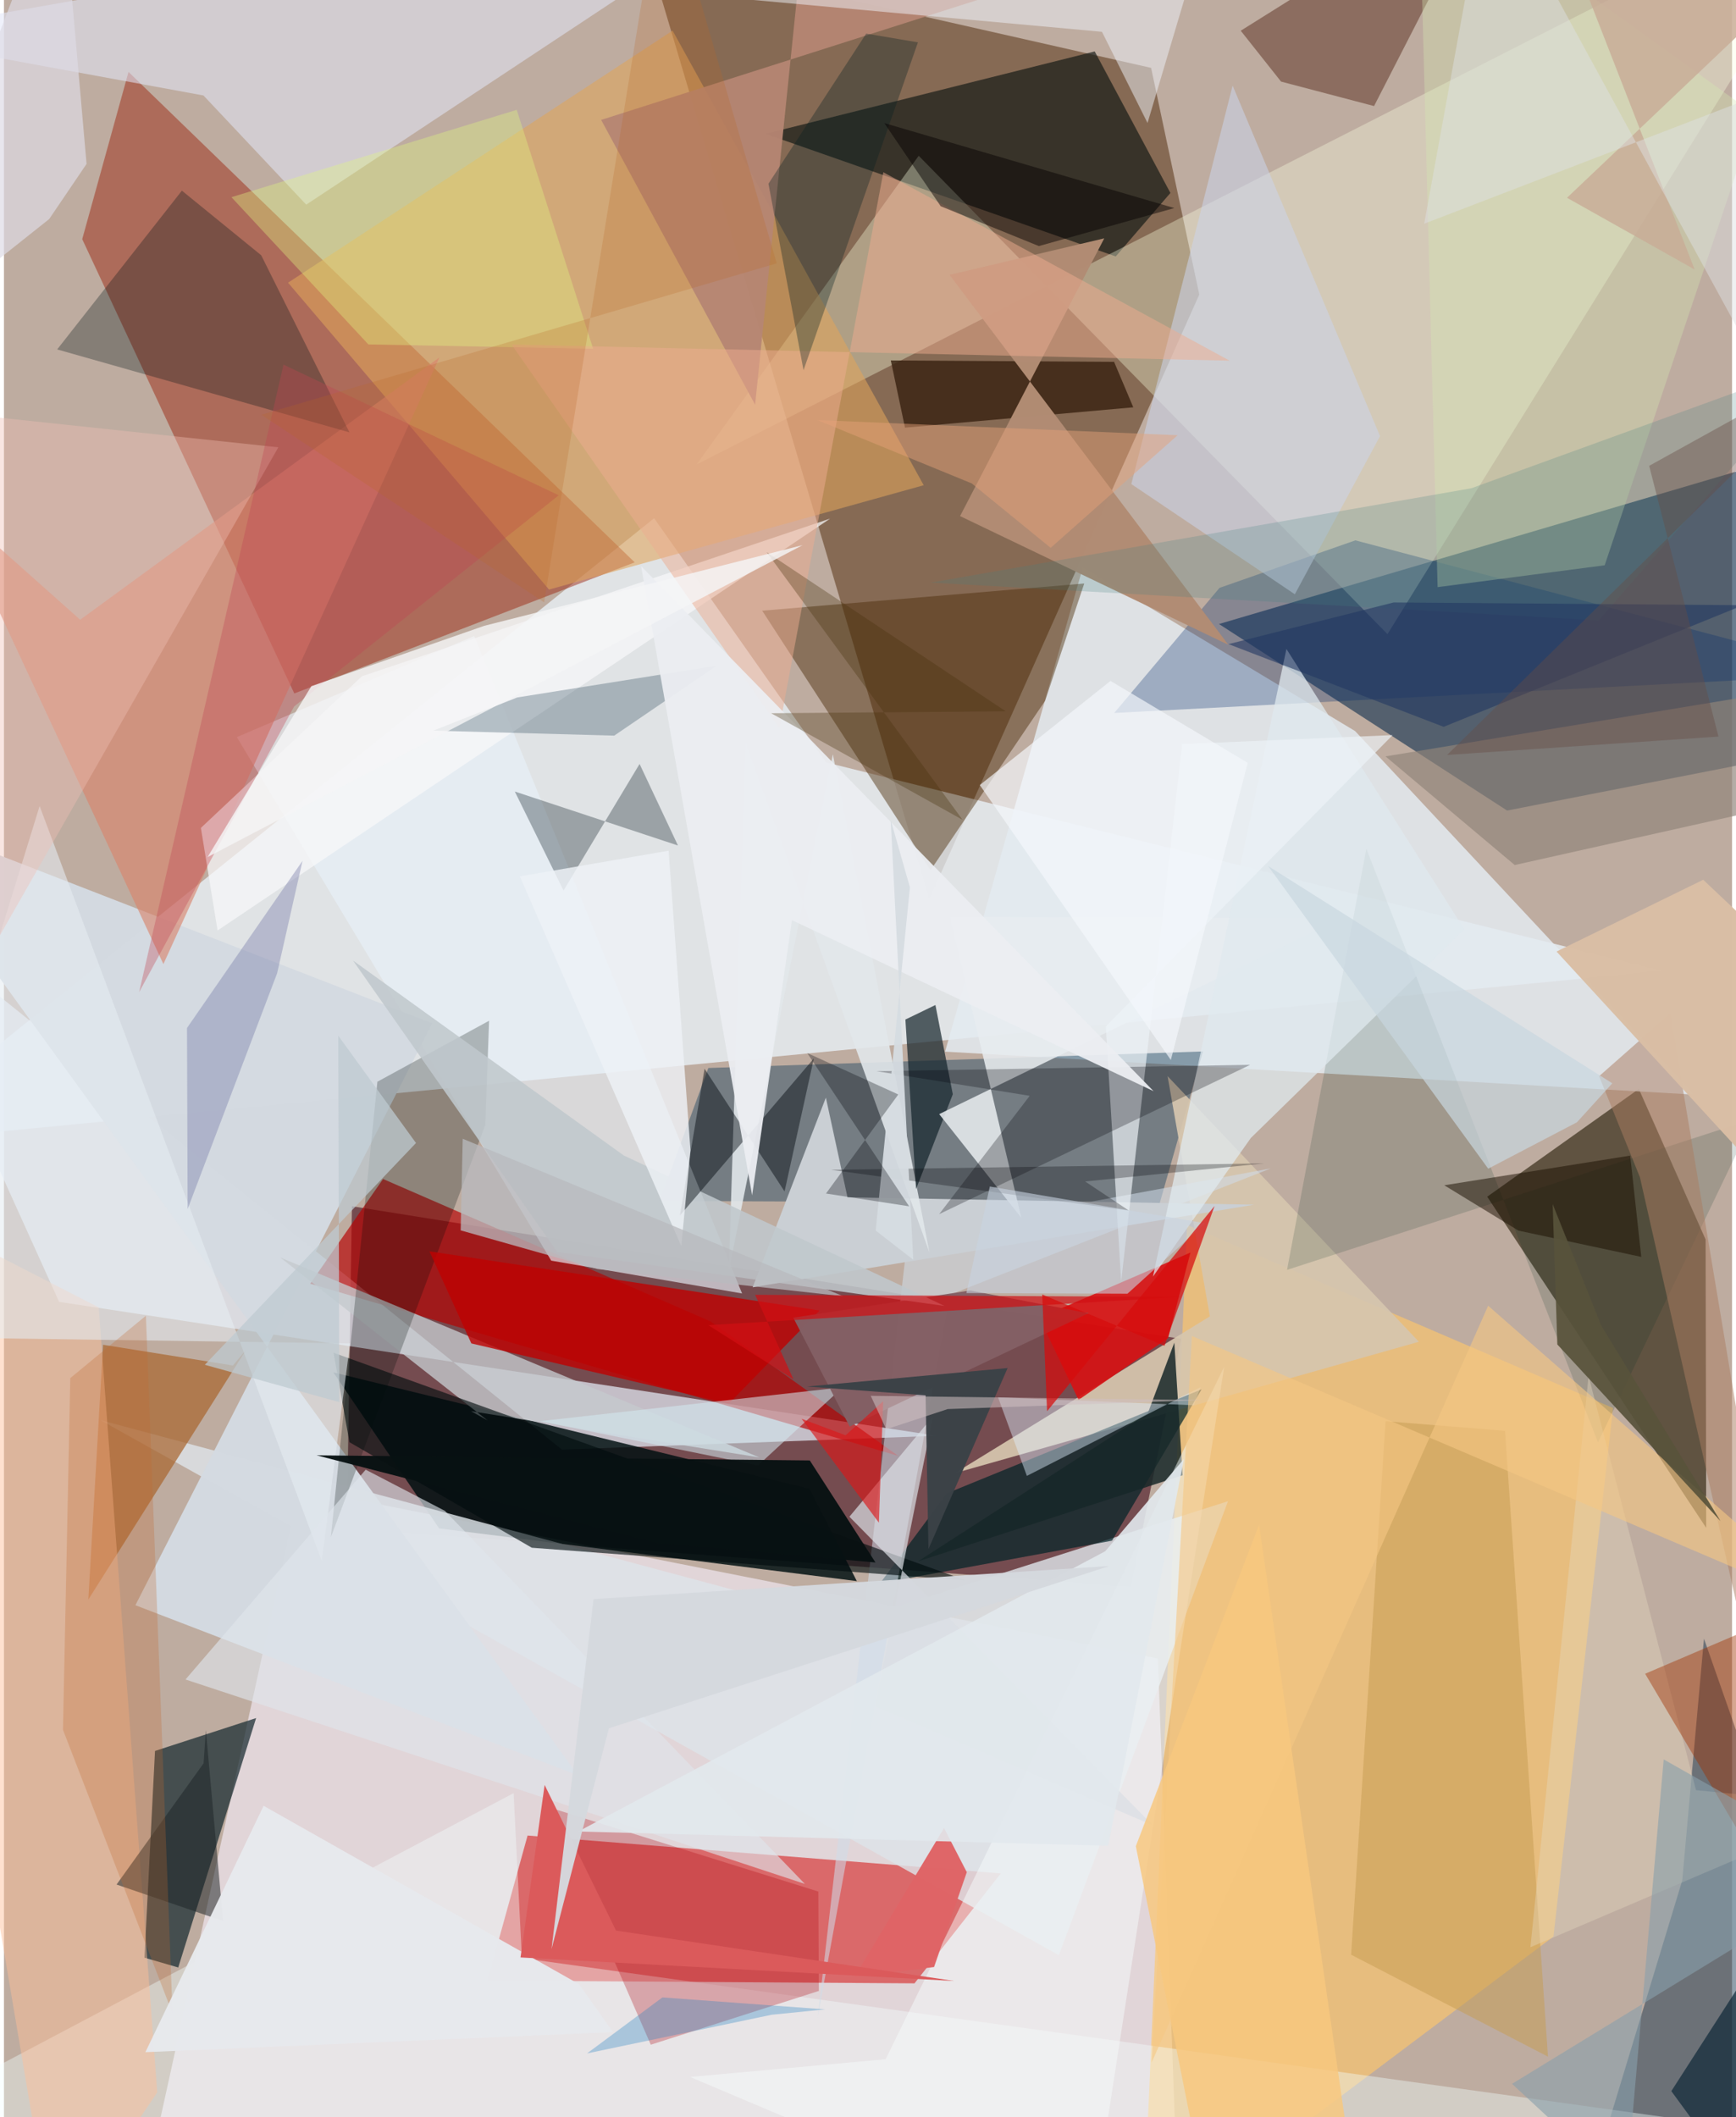 <svg xmlns="http://www.w3.org/2000/svg" width="228" height="278" viewBox="0 0 836 1024"><path fill="#beaca0" d="M0 0h836v1024H0z"/><path fill="#4b1622" fill-opacity=".631" d="M168.342 583.404l-2.486 155.776 379.268 28.317 24.386-119.915z"/><path fill="#512b0c" fill-opacity=".51" d="M447.616 434.996l130.65-292.546-23.313-109.627-243.242-55.032z"/><path fill="#edf7ff" fill-opacity=".729" d="M-62 553.096l376.535-302.453 83.153 118.104L802.49 469.543z"/><path fill="#1c3854" fill-opacity=".651" d="M898 210.405l-310.198 91.41 139.384 90.22 169.366-33.156z"/><path fill="#9a210b" fill-opacity=".467" d="M37.864 115.675l22.394-80.893 244.88 237.21-164.684 63.41z"/><path fill="#e8dee5" fill-opacity=".808" d="M568.662 1086l-10.424-283.85-415.52-82.267-77.632 352.857z"/><path fill="#d40303" fill-opacity=".514" d="M440.496 959.28l-206.578-1.348 19.398-70.149 228.924 18.332z"/><path fill="#4b412d" fill-opacity=".824" d="M790.9 526.683l32.308 72.821.293 139.475-105.948-160.178z"/><path fill="#e5edf9" fill-opacity=".702" d="M26.69 629.664L-62 433.597l331.914 267.515 181.4-6.67z"/><path fill="#e4ebf0" fill-opacity=".847" d="M653.647 353.597l164.242 175.839-362.595-20.797 66.645-234.27z"/><path fill="#fdc66a" fill-opacity=".639" d="M572.382 592.434l206.026 88.558-28.8 255.655L550.75 1086z"/><path fill="#001011" fill-opacity=".839" d="M159.362 663.776l230.31 56.318 22.934 44.635-202.075-25.502z"/><path fill="#dde4e8" fill-opacity=".812" d="M592.16 726.083L409.829 784.22 46.564 686.807l463.773 258.87z"/><path fill="#172a30" fill-opacity=".722" d="M84.311 951.603l-16.331-4.744 5.096-99.99 48.914-15.905z"/><path fill="#18445f" fill-opacity=".439" d="M559.148 581.848l20.877-73.307-239.27 8.01-23.555 64.302z"/><path fill="#111714" fill-opacity=".663" d="M527.675 24.876l36.62 68.452-26.455 30.7-169.468-59.301z"/><path fill="#b60001" fill-opacity=".663" d="M183.393 570.237l-35.22 50.647 284.473 83.294-90.837-65.066z"/><path fill="#f9ffe0" fill-opacity=".353" d="M335.12 224.622L898-62 669.303 306.71 442.53 75.334z"/><path fill="#e8f1f8" fill-opacity=".643" d="M112.656 356.497l152.089 253.232 92.341 15.874-129.602-317.968z"/><path fill="#e0a55b" fill-opacity=".573" d="M323.468 14.818l-186.025 121.91 126.245 148.43 181.26-50.47z"/><path fill="#092c46" fill-opacity=".451" d="M768.25 1053.263L898 1008.235l-75.582-215.689-10.514 116.958z"/><path fill="#492b08" fill-opacity=".451" d="M366.81 295.37l155.794-13.148-18.924 56.73-55.427 81.942z"/><path fill="#d6c6af" fill-opacity=".922" d="M684.497 648.958L459.948 712.53l123.448-75.844-20.476-116.201z"/><path fill="#d3d9e0" fill-opacity=".988" d="M207.175 494.927L63.589 776.387l214.046 82.236L-62 390.417z"/><path fill="#d71213" fill-opacity=".906" d="M500.887 637.352l18.96 39.729 43.319-29.894 10.82-41.363z"/><path fill="#f3ffff" fill-opacity=".392" d="M866.928 1032.804L-62 1030.438l308.546-163.155 4.007 79.776z"/><path fill="#002327" fill-opacity=".698" d="M423.8 765.823l32.375-43.57 123.198-50.283-43.33 73.207z"/><path fill="#d0dcea" fill-opacity=".549" d="M437.278 597.57L393.67 975.626l63.958-349.405 155.196-61.09z"/><path fill="#e1e6f8" fill-opacity=".549" d="M96.515 46.176l49.707 52.798L389.562-62-62 17.076z"/><path fill="#a96630" fill-opacity=".718" d="M117.073 652.946L40.817 773.654l7.126-123.237 62.84 10.023z"/><path fill="#c4c9cd" fill-opacity=".788" d="M225.974 682.534l7.985 4.476-100.264-78.789 231.742 96.688z"/><path fill="#d9836b" fill-opacity=".624" d="M210.704 172.828L77.134 466.293-26.928 242.96l63.805 56.79z"/><path fill="#002b6d" fill-opacity=".29" d="M653.774 261.35L898 325.923l-360.87 18.91 50.93-60.501z"/><path fill="#5f3426" fill-opacity=".522" d="M598.32 14.859l19.503 24.606 44.994 11.836 58.052-113.207z"/><path fill="#cacfd4" d="M397.619 530.888l10.457 48.215 196.723 3.56-242.59 39.935z"/><path fill="#e2e7eb" fill-opacity=".894" d="M447.708 605.714L401 364.832l-50.335 249.784 8.105-255.193z"/><path fill="#000c0b" fill-opacity=".251" d="M180.66 523.194l-22.497 220.239 74.697-199.336 1.833-50.404z"/><path fill="#031115" fill-opacity=".298" d="M25.743 169.003l141.41 40.123-42.7-85.663-38.375-31.258z"/><path fill="#be0202" fill-opacity=".804" d="M350.663 678.905l43.908-45.064-188.734-28.61 20.27 44.537z"/><path fill="#ad000b" fill-opacity=".278" d="M393.973 914.871l.255 48.07-81.31 26.014L262.576 873.8z"/><path fill="#382110" fill-opacity=".8" d="M546.338 197.005l-110.44 9.834-6.873-32.507 108.022.683z"/><path fill="#b18c73" fill-opacity=".988" d="M532.294 115.28l-69.758 134.337 129.819 62.267-134.89-178.941z"/><path fill="#14242b" fill-opacity=".706" d="M441.24 575.124l17.783-45.858-8.404-43.182-14.528 7.028z"/><path fill="#c69c52" fill-opacity=".506" d="M668.383 687.382l57.793 4.654 20.78 302.699-95.247-49.31z"/><path fill="#091922" fill-opacity=".318" d="M307.497 369.495l-36.783 61.22-23.585-47.888 78.934 26.113z"/><path fill="#d4eaf1" fill-opacity=".549" d="M259.399 687.354l105.386 21.444 78.229-72.193-37.251 34.362z"/><path fill="#ffbe98" fill-opacity=".467" d="M-62 577.097l107.827 55.245 28.325 379.67L24.07 1086z"/><path fill="#003120" fill-opacity=".157" d="M659.084 410.46L620.72 614.195l225.433-72.971-75.001 156.431z"/><path fill="#f8f8f9" fill-opacity=".725" d="M399.667 250.837L103.34 450.03l-8.068-49.6 77.917-73.352z"/><path fill="#010c0d" fill-opacity=".624" d="M159.44 654.276l305.831 110.11-209.905-15.803-88.22-51.039z"/><path fill="#e7ecf0" fill-opacity=".859" d="M646.751 444.149l-189.053-.706 34.487 145.613-39.75-50.196z"/><path fill="#1a384d" fill-opacity=".286" d="M248.322 337.328l96.62-15.394-49.718 33.865-87.535-2.406z"/><path fill="#172729" fill-opacity=".847" d="M566.19 649.398l4.008 64.15-128.074 41.661 111.253-71.72z"/><path fill="#e5ecf2" fill-opacity=".584" d="M17.261 389.846L-62 646.469l229.434 3.269-13.682 105.249z"/><path fill="#cbd4e9" fill-opacity=".557" d="M545.398 234.128L594.393 41.41 665.7 210.937l-41.21 76.495z"/><path fill="#845f64" fill-opacity=".988" d="M467.44 624.15l-85.588 13.177 27.27 52.66 115.545-54.83z"/><path fill="#e0e9ef" fill-opacity=".741" d="M603.219 550.386l-47.352 67.05 64.56-303.548 86.06 135.575z"/><path fill="#d4eab1" fill-opacity=".349" d="M774.385 273.402l73.041-217.765L684.478-62l9.077 345.976z"/><path fill="#b58572" fill-opacity=".953" d="M288.914 57.994L665.56-62H389.87l-26.481 257.763z"/><path fill="#eef3f7" fill-opacity=".678" d="M540.46 619.908l-7.4-123.484 138.731-140.883L569.99 359.9z"/><path fill="#f7fdfe" fill-opacity=".478" d="M426.546 995.977l-94.59 8.583L524.532 1086l65.779-424.921z"/><path fill="#8f8379" fill-opacity=".671" d="M730.859 418.386L898 381.009l-6.07-52.093-223.548 36.921z"/><path fill="#aa7d61" fill-opacity=".506" d="M791.43 569.388L898 1039.763l-91.897-549.591-34.417 30.344z"/><path fill="#000009" fill-opacity=".267" d="M422.098 518.101l74.143 11.9-43.823 57.245 150.477-72.23z"/><path fill="#ddedfd" fill-opacity=".451" d="M575.556 679.662l3.365-8.746-84.063 42.928-13.94-38.002z"/><path fill="#777da9" fill-opacity=".404" d="M88.852 584.785l43.295-114.045 12.302-54.4-55.899 80.863z"/><path fill="#dfe6ec" fill-opacity=".627" d="M213.34 730.755l-38.348-19.922L87.826 812.31l299.637 98.874z"/><path fill="#e2f77f" fill-opacity=".361" d="M176.29 166.58l108.737 2.093L248.062 53.13 110.045 95.37z"/><path fill="#ecac90" fill-opacity=".494" d="M375.094 352.24L425.42 83.312l167.536 91.13-347.386-7.802z"/><path fill="#042023" fill-opacity=".329" d="M442.154 20.486l-55.345 158.568-16.964-90.194 47.279-72.607z"/><path fill="#e6d9c0" fill-opacity=".388" d="M766.596 665.562l51.97 200.273L898 873.678l-159.545 68.128z"/><path fill="#081112" fill-opacity=".961" d="M389.842 706.368l31.789 49.35-105.662-9.355-164.694-42.473z"/><path fill="#a03201" fill-opacity=".431" d="M793.952 809.533L898 985.293V778.93l-40.704 3.574z"/><path fill="#df6466" fill-opacity=".984" d="M411.588 956l38.364-4.604 15.846-45.887-11.017-21.34z"/><path fill="#1e2527" fill-opacity=".522" d="M97.68 836.798l-1.1 16.05-42.11 58.633 51.539 17.66z"/><path fill="#f1bfb4" fill-opacity=".384" d="M132.732 216.347L-62 195.669v194l32.4 111.207z"/><path fill="#c0c7cc" fill-opacity=".871" d="M299.852 558.869l155.187 72.772-187.399-26.095-98.787-140.978z"/><path fill="#eff3fc" fill-opacity=".494" d="M589.398-62l-36.17 121.495-22.042-44.116-318.698-29.067z"/><path fill="#f5c683" fill-opacity=".604" d="M887.175 779.692L718.017 631.547 555.23 997.551l19.473-351.356z"/><path fill="#092434" fill-opacity=".671" d="M806.63 1011.402L861.173 1086l20.076-54.5L898 869.387z"/><path fill="#1a0f00" fill-opacity=".51" d="M732.677 595.212l-35.892-21.94 89.939-14.345 5.37 48.991z"/><path fill="#00080e" fill-opacity=".447" d="M391.809 511.913l-14.172 64.353-38.7-59.36-11.92 70.998z"/><path fill="#ebeef2" fill-opacity=".941" d="M308.232 273.82l53.712 304.313 19.273-133.092 174.946 82.73z"/><path fill="#dadee4" fill-opacity=".702" d="M555.79 882.851l-146.786-149.27 40.433-48.52-28.063 140.209z"/><path fill="#dddae5" fill-opacity=".686" d="M27.563-61.952L39.962 79.279 21.88 105.95-62 172.62z"/><path fill="#c04653" fill-opacity=".341" d="M135.235 176.358l133.156 63.192-128.005 102.136-75 138.198z"/><path fill="#e2e8ed" fill-opacity=".902" d="M570.844 705.624l-36.661 187.12-256.354-6.913 254.923-135.547z"/><path fill="#468180" fill-opacity=".227" d="M709.88 236.153l171.547-62.279L771.55 300.06l-323.262-18.267z"/><path fill="#000107" fill-opacity=".278" d="M544.193 585.51L400.06 565.795l209.635-3.11-86.64 8.749z"/><path fill="#c0692f" fill-opacity=".271" d="M81.557 973.823L28.547 836.63l3.545-170.095 36.575-30.168z"/><path fill="#dc1819" fill-opacity=".647" d="M385.877 686.217l37.398 50.253 2.062-58.763-18.174 16.495z"/><path fill="#050100" fill-opacity=".467" d="M425.9 59.542l140.296 41.09-65.534 18.385-47.48-19.258z"/><path fill="#d6dce1" fill-opacity=".949" d="M438.283 429.176l-9.304-32.632 10.9 212.722-18.152-14.073z"/><path fill="#3b4247" fill-opacity=".973" d="M447.244 749.225l-1.377-74.351-57.337-4.262 97.009-8.935z"/><path fill="#f4f7fc" fill-opacity=".671" d="M535.327 329.337l66.368 39.617-37.193 143.732-92.42-132.989z"/><path fill="#edf1f6" fill-opacity=".824" d="M249.573 423.879l71.984-12.436 10.558 144.823-4.435 46.443z"/><path fill="#f7c77f" fill-opacity=".831" d="M607.195 737.428l50.052 346.723-71.055 1.849-38.63-193.064z"/><path fill="#889fab" fill-opacity=".608" d="M729.56 1007.882L898 904.812l-95.066-53.847-18.188 208.069z"/><path fill="#b9babe" fill-opacity=".753" d="M287.112 613.817l-66.164-18.725.987-44.314 184.152 76.193z"/><path fill="#d9bea4" fill-opacity=".984" d="M898 497.245v122.842L751.1 460.23l70.95-34.726z"/><path fill="#e8eaee" fill-opacity=".969" d="M278.19 959.66l16.424 23.205-226.194 9.698L125.605 873.4z"/><path fill="#c8ac97" fill-opacity=".835" d="M760.117-17.787l120.262-4.492-124.22 117.942 61.762 34.7z"/><path fill="#c8d3e0" fill-opacity=".596" d="M581.106 591.655l-37.59 34.074-77.92-.327 11.344-51.542z"/><path fill="#c9d7e0" fill-opacity=".698" d="M760.952 542.816l-42.916 22.43-106.463-146.373 166.504 105.085z"/><path fill="#d10f13" fill-opacity=".698" d="M569.469 627.26l-228.734 13.67 41.232 26.266-18.573-40.948z"/><path fill="#45300c" fill-opacity=".322" d="M371.12 344.958l113.543-.913-115.697-77.011 94.772 129.468z"/><path fill="#becad1" fill-opacity=".737" d="M199.333 552.833l-37.61-51.923.526 177.265-65.083-18.07z"/><path fill="#e5a179" fill-opacity=".467" d="M393.438 203.169l74.735 30.638 38.193 31.169 61.43-54.474z"/><path fill="#00040d" fill-opacity=".302" d="M437.895 583.451l-49.282-74.124 44.042 20.032-34.974 47.901z"/><path fill="#58533b" fill-opacity=".918" d="M751.48 650.273l-2.259-67.919 23.551 58.874 57.655 94.47z"/><path fill="#ba6627" fill-opacity=".227" d="M373.86 127.36l-249.317 73.23 136.753 90.73L318.72-62z"/><path fill="#db5a5b" d="M296.105 933.76l-34.546-70.44-11.655 83.427 209.727 11.376z"/><path fill="#233861" fill-opacity=".596" d="M672.309 291.386l-79.894 20.151 104.064 40.008 144.865-58.824z"/><path fill="#2785c0" fill-opacity=".322" d="M371.388 974.465l25.915-2.6-78.761-5.79-36.46 27.084z"/><path fill="#dfe0e3" fill-opacity=".482" d="M878.25 231.455L718.102-62 687.07 108.198l191.483-73.604z"/><path fill="#674b45" fill-opacity=".4" d="M829.444 356.26l-131.3 8.886L898 168.782l-102.087 56.524z"/><path fill="#d0bfc2" fill-opacity=".549" d="M426.816 691.3l29.73-9.78 123.473-4.35-160.696-2.066z"/><path fill="#d5d9de" fill-opacity=".965" d="M285.235 773.441L264.91 942.668l27.754-106.744 242.055-78.493z"/><path fill="#d70c0c" fill-opacity=".718" d="M561.433 650.95l24.219-67.654-81.018 99.273-2.351-56.48z"/><path fill="#f5f5f6" fill-opacity=".816" d="M232.382 302.678l-83.666 29.199-50.225 82.674 287.889-150.89z"/></svg>